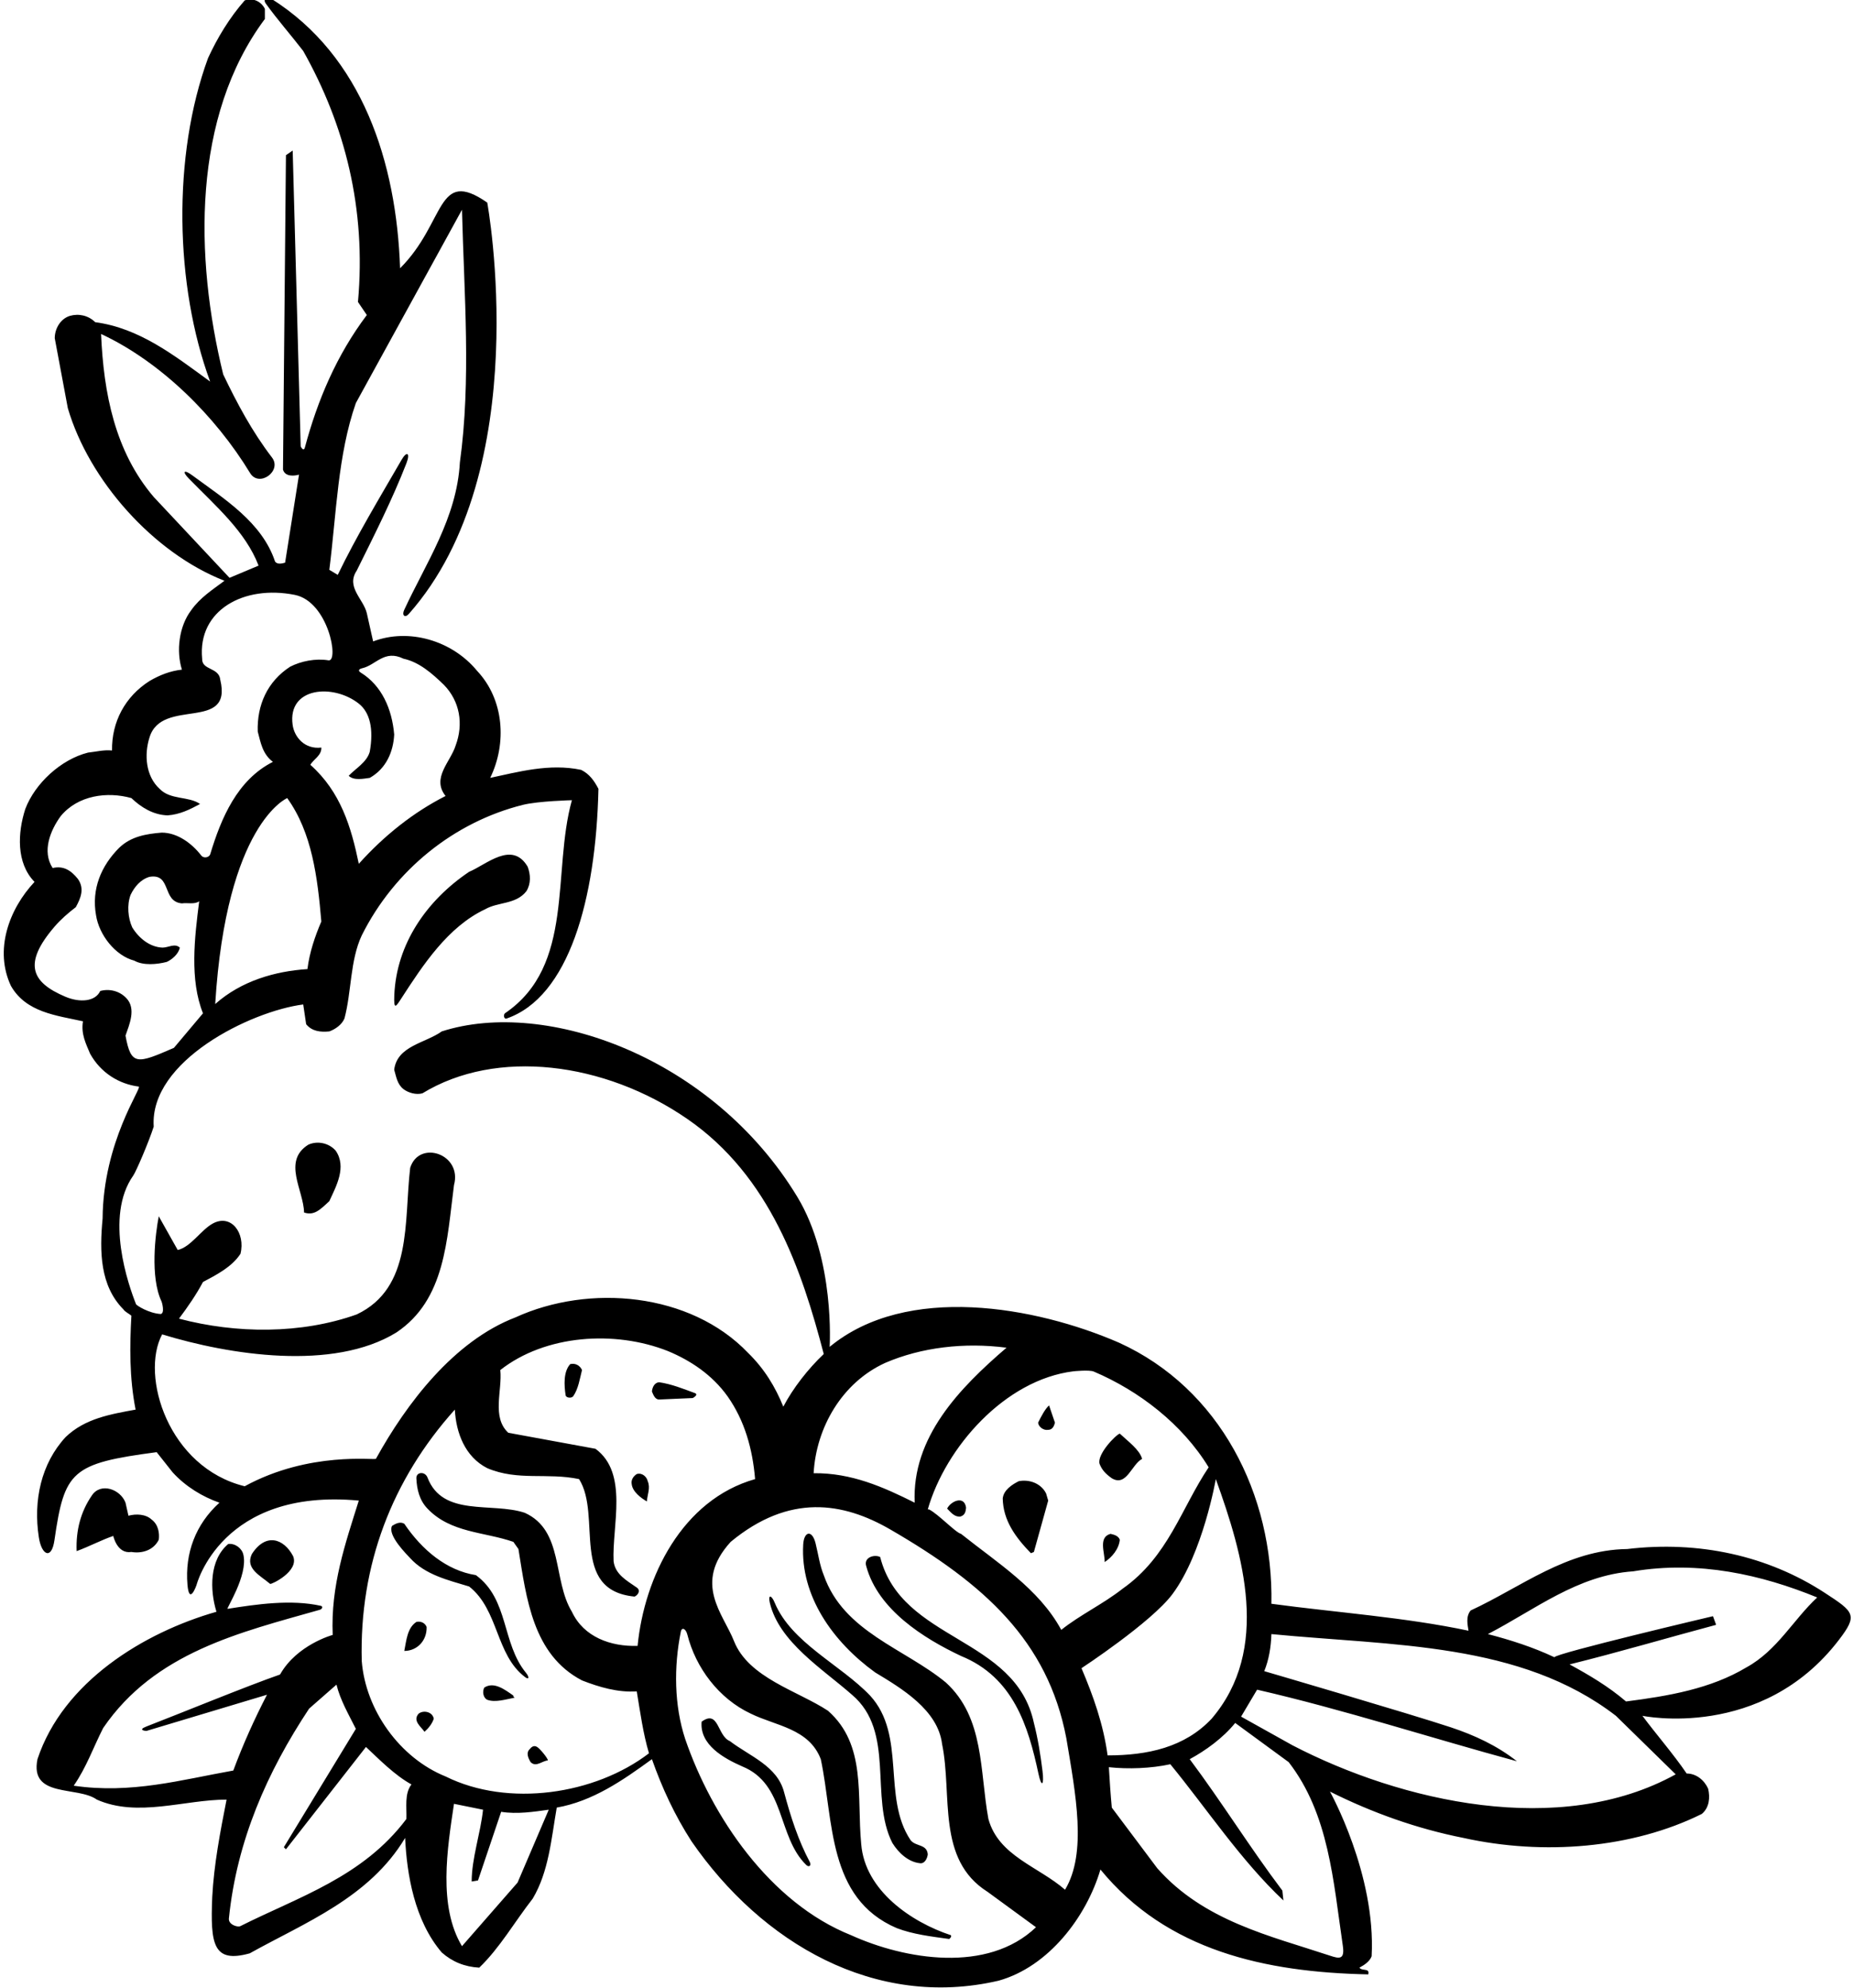 <?xml version="1.0" encoding="UTF-8"?>
<svg xmlns="http://www.w3.org/2000/svg" xmlns:xlink="http://www.w3.org/1999/xlink" width="440pt" height="472pt" viewBox="0 0 440 472" version="1.1">
<g id="surface1">
<path style=" stroke:none;fill-rule:nonzero;fill:rgb(0%,0%,0%);fill-opacity:1;" d="M 433.285 378.195 C 419.754 369.379 403.41 365.785 386.398 367.801 C 372 368 361.301 376.801 349.199 382.402 C 348 383.902 348.5 385.801 348.699 387.199 C 333.602 384 317.5 382.902 301.898 380.801 C 302.398 354.898 289.699 329.699 265.699 318.801 C 245.898 310.199 215.301 304.699 197 319.801 C 197 319.801 198.332 299.043 189.309 284.16 C 169.246 251.078 129.66 236.934 104.898 244.898 C 101 247.699 94.301 248.301 93.602 254 C 94.102 255.699 94.301 257.398 95.801 258.602 C 97 259.5 98.801 260 100.301 259.602 C 117.848 248.879 143.52 252.109 163.203 265.68 C 182.914 279.27 190.414 301.641 195.602 321.5 C 191.898 325 188.301 329.602 186 334 C 184.102 329.301 181.5 325 177.602 321.199 C 163.898 306.898 139.898 304.801 122.398 312.801 C 107.758 318.422 96.504 333.262 89.27 346.371 C 89.043 346.781 73.5 344.5 58.102 352.898 C 39.984 348.453 33.25 326.676 38.5 316.836 C 54.5 321.734 79.102 325.602 94.102 316.398 C 105.801 308.602 106.102 294.301 107.801 281.398 C 109.82 273.996 99.508 270.551 97.398 277.301 C 95.898 290 98 305.801 84.699 312.102 C 71.5 316.801 56.102 316.699 42.5 313.102 C 44.602 310.301 46.602 307.398 48.199 304.398 C 51.398 302.699 55.102 300.801 57.102 297.699 C 58.336 292.754 54.848 288.082 50.441 290.562 C 47.699 292.105 45.262 296.113 42.199 296.801 L 37.699 288.801 C 36.918 292.797 35.57 303.211 38.375 309.059 C 38.449 309.211 39.191 311.801 38.168 312 C 35.332 311.836 32.418 309.961 32.305 309.68 C 30.543 305.254 24.75 288.879 31.652 279.109 C 32.312 278.176 35.355 271.109 36.5 267.5 C 35.469 251.91 59.531 240.105 72 238.5 L 72.699 243.199 C 74.102 244.898 76.102 245.102 78.199 244.898 C 79.602 244.398 81.199 243.301 81.801 241.801 C 83.5 235.398 83.102 228.102 85.898 222.102 C 93.66 206.578 107.828 195.195 124.148 191.109 C 127.809 190.195 135.801 190 135.801 190 C 131.051 206.961 136.539 229.27 119.957 240.555 C 119.43 240.914 119.668 242.055 120.281 241.844 C 135.051 236.762 141.516 213.602 142.102 187.301 C 141.102 185.398 140 183.801 138 182.801 C 130.5 181.199 123 183.301 116.398 184.699 C 120.398 176.5 119.699 166.102 113.301 159.301 C 107.301 152 97 149.102 88.602 152.301 L 87.102 145.602 C 86.301 142.199 82.102 139.398 84.699 135.5 C 88.816 127.191 93.172 118.586 96.504 110.004 C 97.465 107.531 96.613 107 95.344 109.195 C 90.094 118.273 84.629 127.32 80.199 136.5 L 78.199 135.301 C 79.898 121.898 80.199 108 84.5 95.699 L 109.699 49.801 C 110.199 69.801 111.898 90.301 109.199 109.801 C 108.48 122.984 101.09 133.754 95.965 144.852 C 95.375 146.129 96.168 146.789 97.051 145.797 C 127.387 111.578 115.699 48.102 115.699 48.102 C 103.566 39.703 105.969 52.73 95 63.699 C 94.145 38.637 86.109 13.301 64.324 -0.367 C 63.25 -1.039 62.371 -0.188 63.117 0.848 C 65.867 4.672 69.09 8.324 72 12.102 C 81.898 29.699 87 49.5 85 71.699 L 87.102 74.801 C 79.953 84.301 75.422 94.949 72.402 106.227 C 72.086 107.41 71.398 105.996 71.398 105.996 L 69.5 35.75 L 67.898 36.852 L 67.199 111.5 C 67.699 113.301 70 113 71 112.699 L 67.699 133.602 C 67 133.801 65.801 134.102 65.301 133.301 C 62.195 123.992 53.27 118.48 45.621 112.84 C 43.656 111.391 43.195 111.949 44.855 113.645 C 51.238 120.188 58.305 126.203 61.398 134.301 C 59.102 135.301 56.801 136.199 54.5 137.199 L 36.5 118 C 27.301 107.199 24.602 93.398 24 79.301 C 38.125 85.879 51.125 98.727 59.383 112.32 C 61.512 115.832 67.043 111.84 64.582 108.629 C 59.848 102.449 56.289 95.766 53 88.898 C 46.199 61.102 45.602 27.699 62.898 4.5 L 62.898 2.102 C 62 0.301 60 -0.602 58.102 0.102 C 54.5 4.199 51.602 9 49.398 13.801 C 40.898 37 41.5 67.801 49.898 90.602 C 41.398 84.398 33.102 77.898 22.602 76.5 C 21 74.898 18.699 74.398 16.602 75 C 14.301 75.699 13 78.102 13 80.301 L 16.102 96.898 C 21.102 114 36.398 131.301 53.301 137.898 C 50.5 140 47.5 141.898 45.398 144.898 C 42.5 148.699 41.801 154.602 43.199 159 C 40.398 159.301 37.898 160.301 35.5 161.699 C 29.699 165.398 26.5 171.398 26.602 178.199 C 24.602 178 22.801 178.5 20.898 178.699 C 14.5 180.301 8.301 186 6 192.102 C 4.199 197.699 3.801 204.898 8.199 209.398 C 2.102 215.898 -1.398 225.602 2.602 234.102 C 6.199 240.398 13.398 241.102 19.699 242.5 C 19.199 245.5 20.398 247.801 21.398 250.199 C 23.902 254.703 28.211 257.398 32.938 257.996 C 33.879 258.113 24.5 271 24.363 289.328 C 23.617 297.219 23.746 305.277 29.301 310.898 C 29.699 311.5 30.602 311.898 31.199 312.398 C 30.801 319.5 30.699 327.102 32.199 334.699 C 26.199 335.801 20.199 336.801 15.602 341.199 C 9.766 347.496 7.879 356.277 9.219 365.004 C 9.875 369.305 12.25 370.441 12.93 365.703 C 15.305 349.242 16.965 347.48 37.199 344.801 L 41 349.602 C 44.102 353 48.102 355.398 52.102 356.801 C 46.422 361.945 43.891 368.824 44.512 376.25 C 44.938 381.348 46.66 376.367 46.66 376.367 C 46.66 376.367 52.5 353.25 85.199 356.301 C 82 366.5 78.5 376.5 79 388.199 C 79 388.199 70.5 390.5 66.5 397.598 C 58.812 400.266 42.344 407.02 34.805 409.926 C 32.438 410.84 34.75 411 34.75 411 L 63.398 402.402 C 60.398 408.199 57.699 414.199 55.398 420.398 C 43 422.602 31.199 426 17.5 424 C 20.5 419.699 22.199 414.801 24.5 410.301 C 36.793 392.297 57.047 387.598 75.926 382.234 C 76.551 382.059 76.73 381.41 76.188 381.289 C 69.066 379.711 60.891 380.922 54.039 382.004 C 53.621 382.07 58.898 374.098 57.801 369.199 C 57.5 367.699 55.898 366.398 54.199 366.602 C 49.699 370.398 49.801 377.5 51.398 382.699 C 34.199 387.598 15 399.301 8.898 417.699 C 7 427 18.398 424 23 427.301 C 32.699 431.602 43.801 427.301 53.801 427.301 C 52.301 434.898 50.801 442.699 50.398 450.398 C 49.922 461.688 50.613 466.211 59.301 463.801 C 72.398 456.5 87.699 450.602 96.199 436.398 C 96.602 445 98.398 456 104.898 463.602 C 107.398 465.801 110.301 467 113.801 467.199 C 118.699 462.5 122.199 456.301 126.5 450.801 C 130.301 444.398 130.898 436.699 132.199 429.199 C 140.699 427.699 147.801 422.801 154.801 417.699 C 157.199 424.5 160.199 431 164.199 437.199 C 180.898 461.398 207.801 477.102 237.102 470.301 C 249 467 258 455.102 261.301 443.898 C 277.102 463.199 300.5 468.301 324.898 468.801 C 325.301 467.199 323.398 468.102 322.801 467.199 C 323.898 466.602 325.199 465.801 325.699 464.5 C 326.75 445 315.801 425.398 315.801 425.398 C 325.801 430.398 336.398 434.199 347.5 436.398 C 366.5 440.602 387.602 438.898 404.102 430.699 C 405.898 429.199 406.102 426.801 405.602 424.699 C 404.699 422.699 402.801 421.102 400.5 421.102 C 397.301 416.402 393.102 411.598 390 407.402 C 390 407.402 418.336 413.348 436.66 389.371 C 441.188 383.453 440.32 382.777 433.285 378.195 Z M 73 230.102 C 65.301 230.602 57.301 232.898 51.102 238.398 C 53.75 195.5 68.199 189.5 68.199 189.5 C 74.102 197.699 75.398 208.301 76.301 218.801 C 74.801 222.301 73.5 226.102 73 230.102 Z M 85.188 167.062 C 87.805 169.125 88.777 173.004 87.801 178.5 C 87.102 181 84.398 182.5 82.801 184.199 C 84 185.398 86.301 184.898 87.801 184.699 C 91.699 182.5 93.398 178.5 93.602 174.398 C 93.078 168.32 90.637 162.77 85.676 159.711 C 84.926 159.246 85.211 158.848 86.035 158.66 C 89.285 157.91 91.254 154.168 95.801 156.398 C 99.5 157.199 102.5 159.801 105.398 162.602 C 109.199 166.5 110.102 171.898 108.199 177 C 107 180.898 102.398 184.699 105.801 189 C 98.301 192.801 91.301 198.301 85.199 205.102 C 83.398 196.398 80.898 188 73.699 181.602 C 74.398 180.301 76.398 179.398 76.301 177.5 C 72.387 177.973 69.883 175.062 69.48 172.07 C 68.277 163.117 79.129 162.285 85.188 167.062 Z M 29.801 245.898 C 30.699 243.301 32.398 239.5 30 237 C 28.398 235.301 26 234.699 23.801 235.301 C 22.629 237.84 18.945 238.109 15.535 236.668 C 7.406 233.234 5.395 228.797 12.984 219.988 C 14.441 218.301 16.195 216.77 18 215.398 C 19.199 213.199 20.102 211 18.5 208.699 C 16.898 206.699 15.102 205.5 12.5 206.102 C 9.898 202.102 12 197.102 14.398 193.801 C 18.5 188.801 25.5 187.898 31.199 189.5 C 33.5 191.699 36.398 193.5 39.801 193.602 C 42.699 193.398 45.102 192.199 47.5 190.898 C 44.801 189 40.5 190 37.898 187.301 C 34.602 184.301 34.199 179.199 35.5 175.102 C 38.398 165.5 55.301 173.898 52.301 161.398 C 52 158.398 47.898 159.199 48 156.398 C 46.902 144.887 57.902 138.828 70 141.25 C 78 142.852 80.562 157.223 77.992 156.789 C 74.926 156.277 71.441 156.992 68.898 158.301 C 63.5 161.801 61 167.398 61.199 173.699 C 61.898 176.301 62.301 179 64.801 180.898 C 56.332 185.18 52.508 194.266 49.926 202.805 C 49.676 203.645 48.34 203.855 47.801 203.152 C 45.555 200.234 42.105 197.699 38.398 197.699 C 34.699 198 31.102 198.602 28.301 201.301 C 24 205.602 21.699 211.102 22.801 217.301 C 23.5 221.898 27.301 226.898 31.898 228.102 C 34 229.301 37.301 229 39.602 228.398 C 40.898 227.801 42.398 226.5 42.699 225 C 41.5 223.898 40 225 38.602 225 C 35.602 224.898 33 222.801 31.398 220.199 C 30.398 218 30.102 214.898 31 212.5 C 31.898 210.602 33.398 208.801 35.5 208.199 C 40.801 207.301 38.398 214.102 43.199 214.5 C 44.5 214.301 46.199 214.801 47.301 214 C 46.199 222.602 45 232.602 48.199 240.602 L 41.301 248.801 C 32.582 252.59 31.117 253.141 29.801 245.898 Z M 259.719 325.664 C 270.477 330.242 280.723 338.121 287 348.398 C 280.5 358.102 277.398 369.602 266.602 377.199 C 261.898 380.902 256.5 383.402 252 387 C 246.699 377.199 236.699 371 228.199 364.199 C 226.898 363.898 222.801 359.5 220.602 358.398 L 220.301 358.398 C 224.5 343.699 238.602 327.602 254.898 325.602 C 254.898 325.602 258.648 325.211 259.719 325.664 Z M 210.199 323.602 C 218.801 319.898 229 318.699 239 320 C 227.801 329.602 216.5 341.301 217.199 356.801 C 209.801 353.102 202.199 349.699 193.199 349.801 C 193.801 339 199.898 328.301 210.199 323.602 Z M 96.5 431.898 C 86.164 445.684 70.879 450.395 57.051 457.352 C 56.43 457.66 54.199 456.992 54.352 455.512 C 56.234 437.074 63.402 420.785 73.398 405.699 L 79.898 400 C 80.801 403.699 82.801 407.098 84.5 410.5 L 67.398 438.602 L 67.898 439.102 L 86.898 414.801 C 90 417.699 93.699 421.5 97.699 423.699 C 96 425.898 96.602 429.102 96.5 431.898 Z M 122.898 447 L 109.699 462.102 C 104 452.602 106.199 439 107.801 428.301 L 114.699 429.699 C 114.102 435.301 112 441.25 112 446.75 L 113.5 446.5 L 119 430.199 C 122.801 430.801 126.699 430.199 130.301 429.699 Z M 101.5 358.199 C 107 364 115 363.699 121.898 366.102 L 123.102 367.801 C 125 379.5 126.5 392.902 138.199 399 C 142.301 400.598 146.699 401.902 151.199 401.598 C 152 406.402 152.699 411.598 154.102 416.301 C 141.301 426.102 120.699 429.199 105.801 421.801 C 94.898 417.402 86.801 406 85.898 394.402 C 85.301 371.602 93.102 351.301 108 334.699 C 108.301 340.199 110.398 345.898 115.699 348.602 C 123 351.699 129.898 349.602 137.5 351.199 C 143 359.898 135.102 377.598 150.699 379.098 C 151.699 378.598 152.051 377.543 151.254 376.984 C 148.867 375.312 146.074 373.852 145.699 370.699 C 145.301 362.301 149.301 349.801 141.398 344 L 120.699 340.199 C 116.699 336.5 119.301 330.199 118.801 325.301 C 129.5 316.898 146 315.801 158.602 320.801 C 163.898 323 169.102 326.398 172.801 331.602 C 176.801 337.301 178.699 344 179.301 351.199 C 162 356.102 153 374.402 151.398 390.801 C 145 391 138.602 388.699 135.801 382.699 C 131.199 375.199 133.898 363.398 124.602 359.199 C 116.801 356.602 105.102 360.301 101.5 350.801 C 100.898 349.301 98.805 349.48 98.867 351.004 C 98.977 353.711 99.645 356.281 101.5 358.199 Z M 252.898 448.699 C 246.602 443.199 237.102 440.699 234.699 431.898 C 232.602 420.5 233.801 407.902 224.602 399.5 C 214.801 391.402 200.301 387.5 195.602 374 C 194.637 371.652 194.289 368.98 193.664 366.461 C 192.84 363.141 190.902 363.574 190.723 366.734 C 190.031 378.938 197.75 389.832 207.801 397.098 C 214.102 400.902 222.699 406 223.699 414.098 C 226.199 426.301 222.301 441.5 234.5 449.199 L 246 457.602 C 234.5 468.602 214.898 465.301 202.102 459.5 C 182.801 451.801 169 431.301 162.699 412.902 C 160.078 404.941 159.977 395.762 161.664 387.43 C 161.906 386.234 162.863 386.73 163.219 388.137 C 165.191 395.965 170.668 403.34 178.301 406.902 C 184.199 409.801 192.102 410.402 194.898 417.699 C 198 432.301 196.398 450.699 212.898 457.801 C 216.801 459.301 221.102 459.801 225.398 460.398 C 225.602 460.199 226 459.898 225.801 459.5 C 216.398 456.398 205.398 448.898 204.5 437.898 C 203.398 426.398 205.801 414.301 196.602 406.199 C 189.438 401.48 177.727 398.395 174.281 389.641 C 171.754 383.211 164.5 376 173.5 366.102 C 187.43 354.578 200.184 356.66 211.406 363.16 C 233.703 376.078 248.773 389.582 253.199 412.699 C 255.426 426.047 258.145 439.961 252.898 448.699 Z M 256.801 396.098 C 256.801 396.098 273.418 385.203 278.41 378.496 C 285.637 368.789 288.699 351.199 288.699 351.199 C 295.199 369.199 301.801 391.598 287.699 408.098 C 281.301 414.902 272.5 416.801 263 416.801 C 262 409.402 259.602 402.699 256.801 396.098 Z M 318.859 462.02 C 319.359 465.406 317.953 465.066 315.797 464.352 C 301.562 459.633 285.879 456.141 274.801 443.602 L 264 429.199 C 263.699 426 263.5 422.898 263.301 419.602 C 267.898 420.102 273.301 419.898 277.898 418.902 C 286.5 429.398 294.648 441.75 304.75 451.25 L 304.5 448.898 C 296.801 438.699 290.199 428 282.5 417.699 C 286.199 415.699 290.398 412.699 293.301 409.098 L 306 418.402 C 315.574 430.762 316.594 446.668 318.859 462.02 Z M 397.898 421.301 C 370.398 436.5 332.699 427.801 306.898 414.402 L 294.699 407.598 L 298.5 401.199 C 319 405.902 339.898 412.699 360.199 418.199 C 355.438 414.449 350.086 411.992 344.465 410.125 C 335.094 407.012 300.199 396.801 300.199 396.801 C 301.301 394.098 301.801 391.098 301.898 388 C 330.699 390.801 361 389.902 383.699 407.402 Z M 414.699 395.902 C 406.199 401 396.199 402.699 386.102 404 C 381.898 400.402 377.301 397.699 372.699 395.199 C 384.398 392.301 395.898 388.902 407.5 385.801 L 406.75 383.75 C 406.75 383.75 369.199 392.598 369.102 393.5 C 364 391.098 358.699 389.402 353.301 388 C 364.5 382.199 374.602 374 387.801 373.098 C 403.398 370.5 418.301 373.902 431.5 379.301 C 425.801 384.598 422 391.902 414.699 395.902 Z M 115.199 215.898 C 106.34 220.051 100.379 229.23 95.344 236.988 C 94.055 238.977 93.465 240.043 93.629 236.258 C 94.148 224.188 101.242 213.836 111.398 207 C 115.5 205.301 121.602 199.5 125.301 205.801 C 126 207.699 126.102 209.801 125 211.602 C 122.5 214.801 118.301 214.102 115.199 215.898 Z M 79.699 273.199 C 82.398 277.102 79.801 281.699 78.199 285.199 C 76 287.25 74.602 288.699 72.199 287.898 C 72.102 282.602 67 275.699 73.199 271.801 C 75.398 270.801 78.102 271.398 79.699 273.199 Z M 138.199 325.301 C 137.676 327.391 137.32 329.766 136.133 331.496 C 135.73 332.082 134.402 331.934 134.305 331.277 C 133.949 328.914 133.754 325.703 135.398 323.898 C 136.602 323.602 137.699 324.199 138.199 325.301 Z M 154.801 330.398 C 154.898 329.398 155.398 328.301 156.5 328.199 C 159.492 328.637 162.27 329.77 164.992 330.773 C 166 331.148 164.496 331.953 164.496 331.953 L 156.5 332.301 C 155.5 332.301 155.102 331.102 154.801 330.398 Z M 246.5 337.801 C 247.199 336.398 248.102 334.602 249.102 333.699 L 250.5 337.801 C 250.301 338.602 249.898 339.5 248.898 339.5 C 247.801 339.699 246.602 338.801 246.5 337.801 Z M 261.102 347.602 C 260.398 345.398 264.898 340.699 265.898 340.398 C 267.801 342.199 270.602 344.199 271.199 346.398 C 268.699 347.699 267.5 353.102 264 351 C 262.602 350 261.699 349.102 261.102 347.602 Z M 153.602 356.5 C 152.199 355.699 150.199 354.199 150 352.398 C 149.801 351.398 150.398 350.5 151.199 350 C 152.5 349.602 153.602 350.699 153.801 351.699 C 154.5 353.301 153.699 354.898 153.602 356.5 Z M 244.801 368.801 C 241.102 365 238.199 361 238.102 355.801 C 238.301 353.801 240.301 352.5 241.898 351.699 C 244.398 351.199 247.199 352.199 248.398 354.602 L 248.898 356.301 L 245.5 368.5 Z M 26.898 364.699 C 24.199 365.602 21.199 367.199 18.199 368.301 C 18 363.301 19.199 358.898 21.801 355.102 C 23.898 351.898 28.602 353.602 29.801 356.801 L 30.5 359.898 C 32.301 359.398 34.602 359.5 36 360.801 C 37.602 362 37.898 364 37.699 365.602 C 36.398 368.199 33.602 368.898 31.199 368.5 C 27.809 369.035 26.898 364.699 26.898 364.699 Z M 229.398 358 C 229.301 359 229.102 359.801 228 360.102 C 226.602 360.199 225.801 359.102 224.898 358.199 C 225.801 356.398 229 355 229.398 358 Z M 96 361.801 C 100.199 368 106 372.902 113 374 C 120.875 379.773 119.102 390.145 124.902 397.203 C 125.73 398.211 125.621 398.918 124.703 398.227 C 117.648 392.934 118.477 382.273 111.398 376.699 C 106.441 375.188 100.992 373.957 97.359 369.926 C 96.668 369.16 91.898 364.5 93.102 362.301 C 93.898 361.801 95 361.199 96 361.801 Z M 265.898 365.602 C 265.699 367.801 264 369.801 262.301 370.898 C 262.398 368.801 260.699 365 263.699 364.199 C 264.602 364.398 265.602 364.699 265.898 365.602 Z M 64.141 376.082 C 61.809 374.09 58.164 372.453 59.801 369 C 63.117 363.84 67.414 365.328 69.602 369.5 C 71.102 373.098 64.375 376.285 64.141 376.082 Z M 247.547 420.523 C 247.965 423.957 247.293 424.492 246.59 421.18 C 244.164 409.805 240.59 398.234 228.199 393.199 C 219.301 389 208.5 382.199 205.699 371.898 C 205 369.801 207.602 369 209 369.699 C 214.102 389.801 241.102 388.5 245.5 409.098 C 246.453 412.816 247.074 416.645 247.547 420.523 Z M 206.602 402.598 C 215.301 412.098 209.398 426.699 216.199 436.898 C 217.398 438.5 220.102 437.801 220.301 440.301 C 220.199 441.199 219.602 442.602 218.398 442.398 C 215.699 442.102 213.398 440 211.898 437.602 C 206.398 426.801 212.699 411.199 202.301 402.402 C 195.352 396.277 184.977 389.883 182.793 380.547 C 182.336 378.602 183.164 378.637 183.945 380.523 C 187.902 390.066 199.586 395.254 206.602 402.598 Z M 96 392 C 96.5 389.5 96.699 386.5 98.898 385.098 C 99.898 384.902 100.898 385.301 101.301 386.301 C 101.398 389.598 99 392 96 392 Z M 122.199 403.098 C 120.102 403.5 117.602 404.301 115.699 403.598 C 114.699 403.098 114.5 401.598 115 400.699 C 117.301 399.199 119.898 401.199 121.898 402.598 C 121.801 402.801 122 402.902 122.199 403.098 Z M 103 408.098 C 102.602 409.301 101.801 410.301 100.801 411.199 C 100 410 97.898 408.598 99.398 406.902 C 100.5 406 102.699 406.402 103 408.098 Z M 192.285 442.113 C 192.73 442.953 192.102 443.465 191.434 442.812 C 184.516 436.031 186.598 423.598 176.199 419.398 C 171.898 417.5 166.102 414.301 166.602 408.801 C 170.699 405.801 170.301 412.199 173.301 413.402 C 178 417 184.602 419.301 186.199 425.602 C 187.75 431.367 189.523 436.914 192.285 442.113 Z M 125.801 415.301 C 126.465 414.457 127.051 414.48 127.602 414.844 C 128.297 415.301 130.102 417.5 130.102 418 C 128.699 418.098 127.301 419.699 126 418.402 C 125.5 417.598 124.801 416.199 125.801 415.301 "/>
</g>
</svg>
